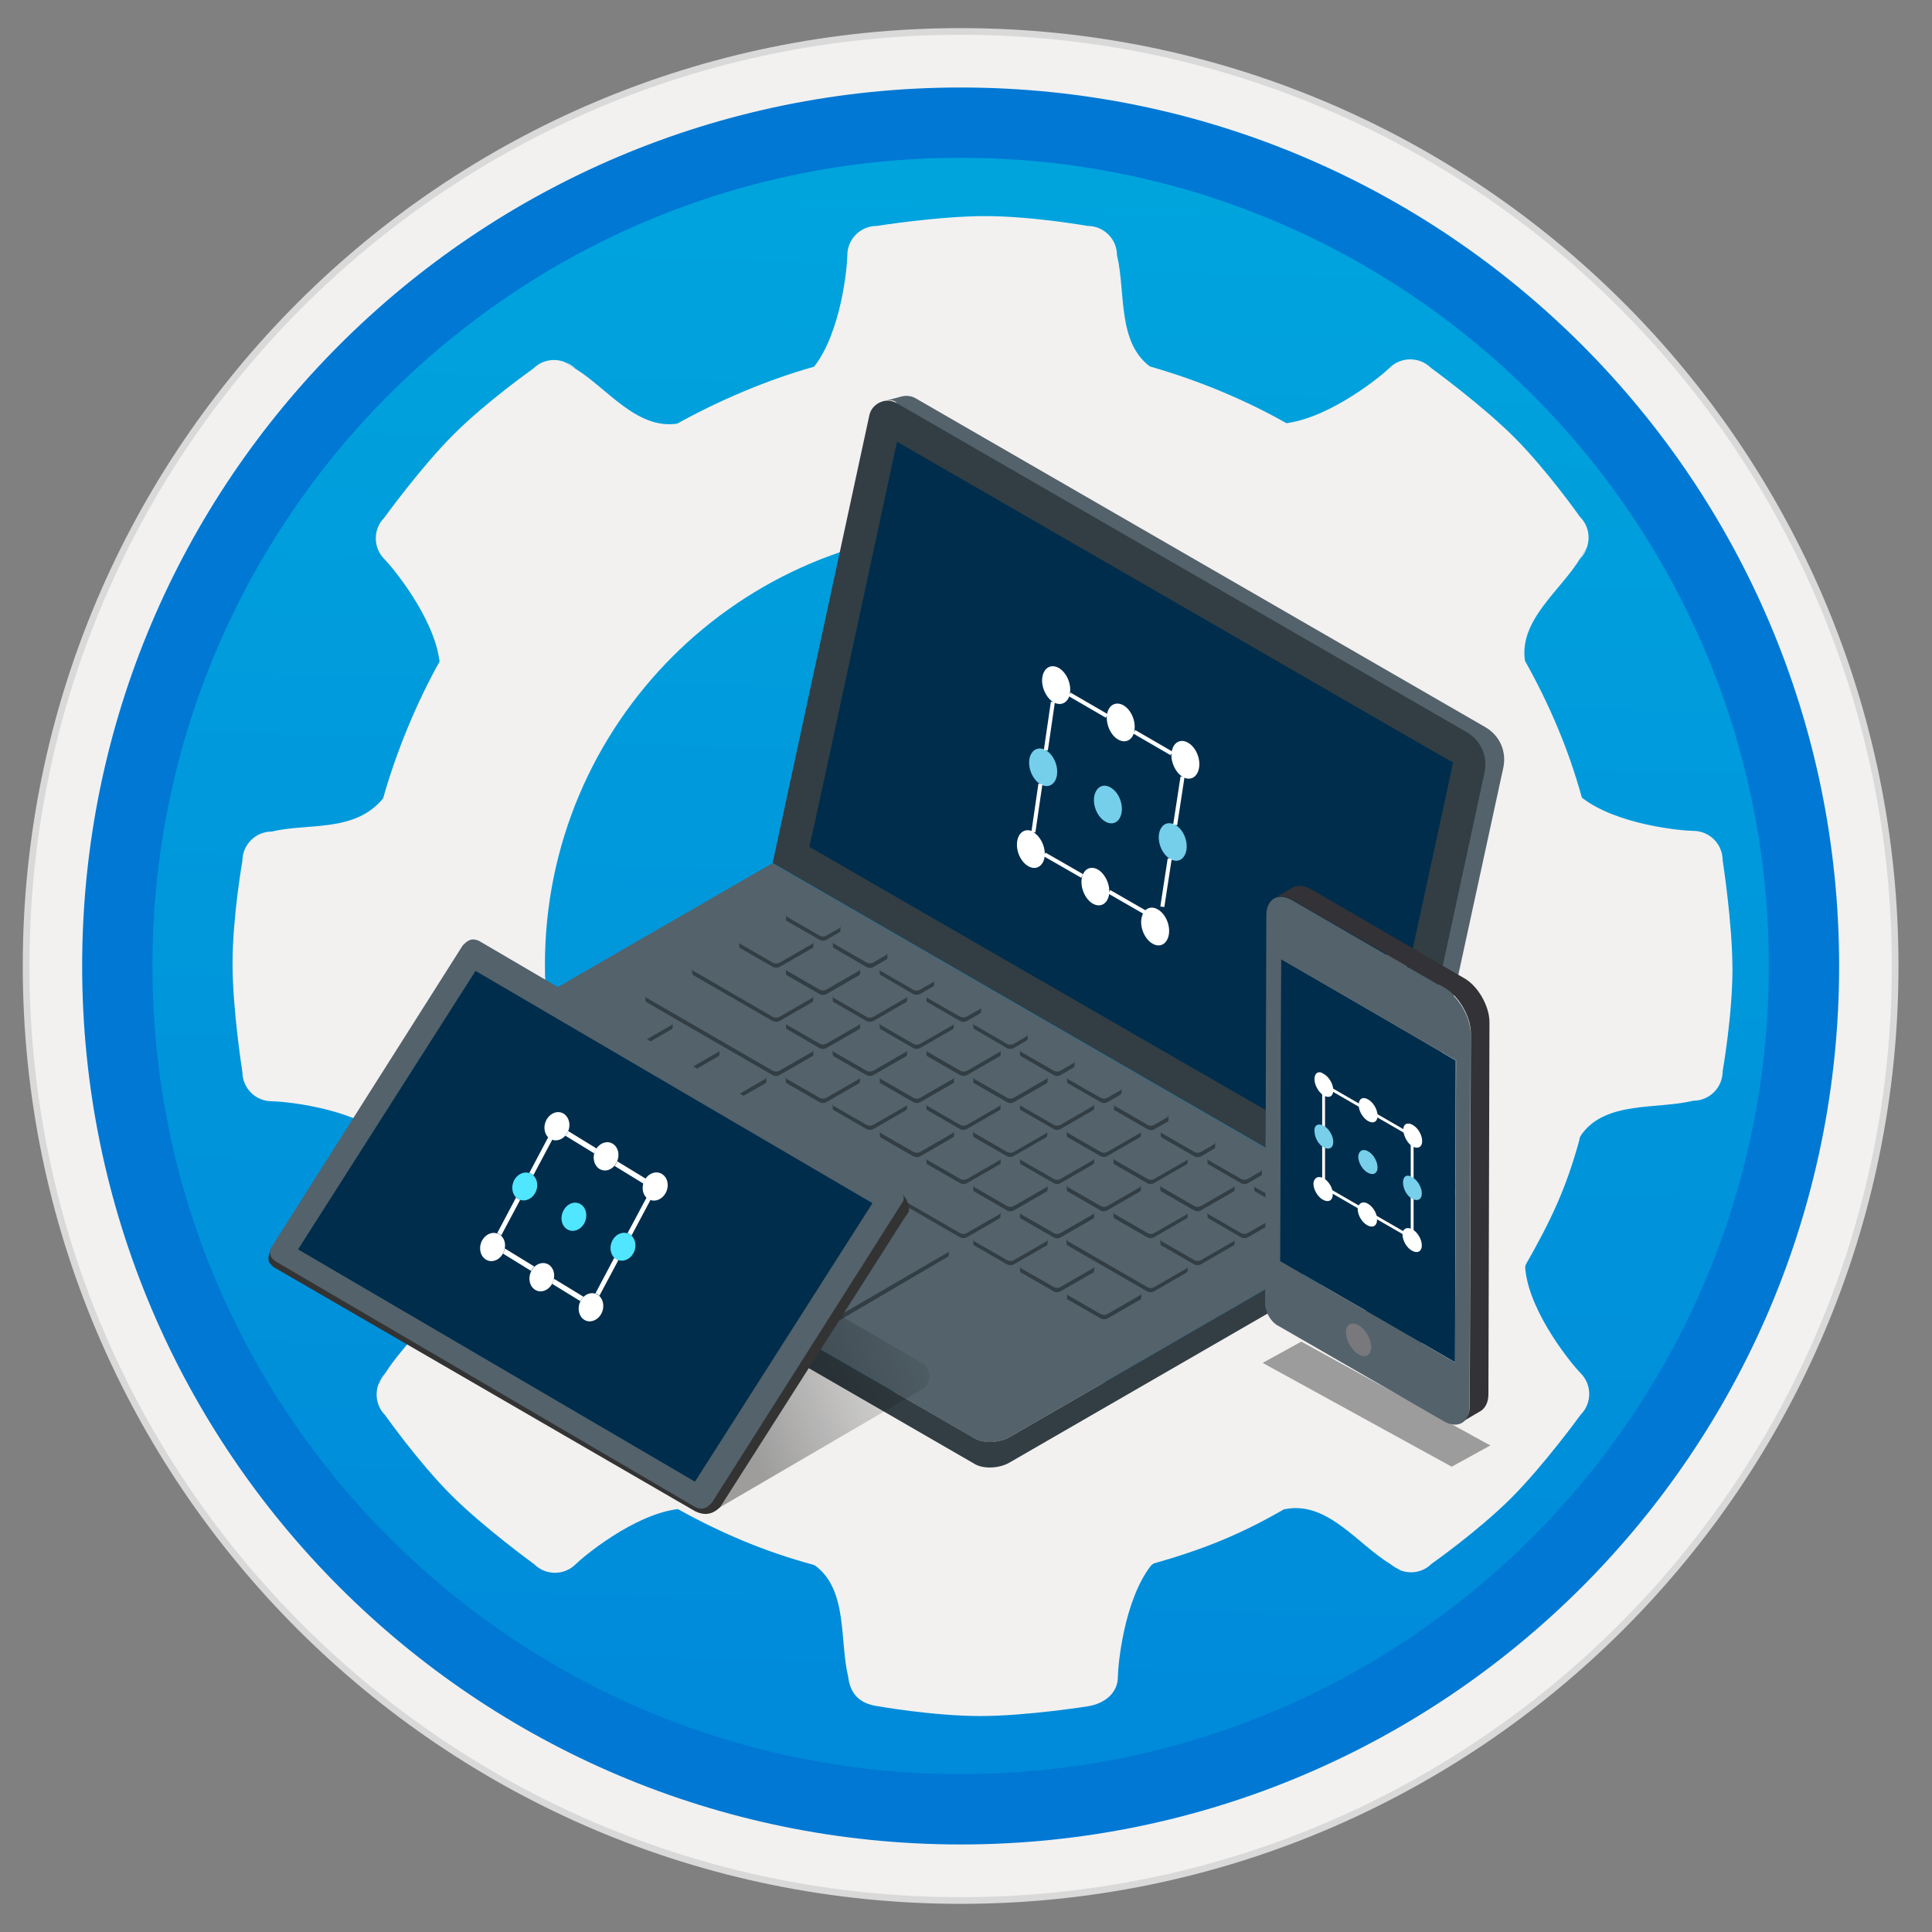 <svg width="103" height="103" viewBox="0 0 103 103" fill="none" xmlns="http://www.w3.org/2000/svg">
<rect x="0" y="0" width="103" height="103" fill="#808080" stroke="none"/>
<path d="M51.214 98.305C77.067 98.305 98.02 77.351 98.02 51.499C98.02 25.647 77.067 4.693 51.214 4.693C25.362 4.693 4.408 25.647 4.408 51.499C4.408 77.351 25.362 98.305 51.214 98.305Z" fill="url(#paint0_linear)"/>
<path fill-rule="evenodd" clip-rule="evenodd" d="M51.214 1.499C23.601 1.499 1.214 23.886 1.214 51.499C1.214 79.112 23.601 101.499 51.214 101.499C78.827 101.499 101.214 79.112 101.214 51.499C101.214 23.886 78.827 1.499 51.214 1.499ZM51.214 97.256C25.942 97.256 5.457 76.771 5.457 51.499C5.457 26.227 25.942 5.742 51.214 5.742C76.486 5.742 96.971 26.227 96.971 51.499C96.971 76.771 76.486 97.256 51.214 97.256Z" fill="#D9D9D9"/>
<path fill-rule="evenodd" clip-rule="evenodd" d="M5.317 51.499C5.317 76.846 25.867 97.396 51.214 97.396C76.561 97.396 97.111 76.846 97.111 51.499C97.111 26.152 76.561 5.602 51.214 5.602C25.867 5.602 5.317 26.152 5.317 51.499ZM51.214 1.855C23.797 1.855 1.57 24.082 1.57 51.499C1.57 78.916 23.797 101.143 51.214 101.143C78.63 101.143 100.858 78.916 100.858 51.499C100.858 24.082 78.63 1.855 51.214 1.855Z" fill="#F2F1F0"/>
<path fill-rule="evenodd" clip-rule="evenodd" d="M8.127 51.499C8.127 75.3 27.413 94.586 51.214 94.586C75.015 94.586 94.301 75.3 94.301 51.499C94.301 27.698 75.015 8.412 51.214 8.412C27.413 8.412 8.127 27.698 8.127 51.499ZM51.214 4.665C25.352 4.665 4.38 25.637 4.38 51.499C4.38 77.361 25.352 98.333 51.214 98.333C77.076 98.333 98.048 77.361 98.048 51.499C98.048 25.637 77.085 4.665 51.214 4.665Z" fill="#0078D4"/>
<path d="M91.838 45.86C91.838 44.998 91.135 44.296 90.274 44.296C89.712 44.296 86.208 43.987 84.335 42.526C84.335 42.526 84.344 42.507 84.335 42.526C83.623 39.94 82.583 37.514 81.3 35.229C80.972 33.056 83.211 31.473 84.241 29.777C84.429 29.478 84.522 29.309 84.597 29.197C84.794 28.644 84.682 28.007 84.241 27.567C84.241 27.567 82.508 25.103 80.748 23.333C78.977 21.563 76.289 19.614 76.289 19.614C75.68 19.006 74.687 19.006 74.078 19.614C73.685 20.008 71.015 22.209 68.627 22.556C68.589 22.565 68.589 22.565 68.589 22.565C66.36 21.3 63.859 20.27 61.349 19.549H61.321C59.55 18.247 60.019 15.54 59.55 13.61C59.55 12.748 58.848 12.046 57.986 12.046C57.986 12.046 55.017 11.521 52.516 11.521C50.015 11.521 46.737 12.046 46.737 12.046C45.875 12.046 45.172 12.748 45.172 13.61C45.172 14.172 44.863 17.675 43.402 19.549C40.92 20.242 38.316 21.357 36.105 22.584C33.932 22.912 32.349 20.673 30.654 19.642C30.354 19.455 30.186 19.361 30.073 19.287C29.52 19.09 28.884 19.202 28.443 19.642C28.443 19.642 25.98 21.375 24.209 23.136C22.439 24.897 20.491 27.595 20.491 27.595C19.882 28.204 19.882 29.197 20.491 29.805C20.884 30.199 23.142 32.897 23.432 35.257V35.276C22.196 37.486 21.128 40.072 20.425 42.563C20.425 42.563 20.463 42.526 20.425 42.563C18.908 44.408 16.416 43.865 14.487 44.333C13.625 44.333 12.922 45.036 12.922 45.898C12.922 45.898 12.398 48.867 12.398 51.368C12.398 53.869 12.922 57.147 12.922 57.147C12.922 58.009 13.625 58.711 14.487 58.711C15.049 58.711 18.552 59.02 20.425 60.482C20.472 60.463 20.453 60.51 20.453 60.51C21.175 63.001 22.205 65.493 23.46 67.704C23.441 67.741 23.46 67.704 23.47 67.778C23.685 70.045 21.559 71.535 20.528 73.23C20.341 73.53 20.247 73.698 20.172 73.811C19.976 74.363 20.088 75 20.528 75.441C20.528 75.441 22.261 77.904 24.022 79.674C25.793 81.445 28.481 83.393 28.481 83.393C29.09 84.002 30.082 84.002 30.691 83.393C31.085 83 33.782 80.742 36.143 80.452C36.143 80.452 36.133 80.471 36.171 80.471C38.447 81.735 40.789 82.728 43.355 83.421C43.383 83.44 43.449 83.459 43.449 83.459C45.219 84.76 44.751 87.468 45.219 89.397C45.322 90.268 45.791 90.821 46.783 90.961C46.783 90.961 49.753 91.486 52.254 91.486C54.755 91.486 58.033 90.961 58.033 90.961C58.895 90.811 59.597 90.259 59.597 89.397C59.597 88.835 59.906 85.332 61.368 83.459C61.368 83.459 61.433 83.412 61.499 83.356C64.112 82.615 66.098 81.819 68.393 80.499C68.505 80.452 68.383 80.471 68.655 80.433C70.828 80.105 72.411 82.344 74.106 83.374C74.406 83.562 74.575 83.655 74.687 83.73C75.24 83.927 75.877 83.814 76.317 83.374C76.317 83.374 78.781 81.641 80.551 79.88C82.321 78.11 84.269 75.422 84.269 75.422C84.878 74.813 84.878 73.82 84.269 73.211C83.876 72.818 81.619 70.12 81.328 67.76C81.3 67.516 81.319 67.488 81.347 67.413C82.668 65.09 83.483 63.395 84.204 60.763C84.204 60.763 84.176 60.678 84.335 60.454C85.637 58.683 88.344 59.152 90.274 58.683C91.135 58.683 91.838 57.981 91.838 57.119C91.838 57.119 92.362 54.15 92.362 51.649C92.353 49.139 91.838 45.86 91.838 45.86ZM75.493 51.424C75.493 64.247 65.096 74.644 52.272 74.644C39.449 74.644 29.052 64.247 29.052 51.424C29.052 38.601 39.449 28.204 52.272 28.204C65.096 28.204 75.493 38.592 75.493 51.424Z" fill="#F2F1F0"/>
<path d="M74.715 83.721C74.706 83.721 74.706 83.711 74.696 83.711C74.696 83.711 74.706 83.711 74.715 83.721Z" fill="#F2F1F0"/>
<path d="M74.687 83.702C74.462 83.571 74.106 83.346 74.106 83.346C74.275 83.524 74.481 83.627 74.687 83.702Z" fill="#F2F1F0"/>
<path d="M74.715 83.721C74.912 83.843 74.865 83.814 74.715 83.721V83.721Z" fill="#F2F1F0"/>
<path d="M30.101 19.296C30.326 19.427 30.682 19.652 30.682 19.652C30.513 19.474 30.307 19.371 30.101 19.296Z" fill="#F2F1F0"/>
<path d="M30.073 19.277C30.083 19.277 30.083 19.287 30.092 19.287C30.092 19.287 30.083 19.287 30.073 19.277Z" fill="#F2F1F0"/>
<path d="M30.073 19.277C29.876 19.155 29.923 19.183 30.073 19.277V19.277Z" fill="#F2F1F0"/>
<path d="M20.172 73.82C20.051 74.017 20.079 73.97 20.172 73.82V73.82Z" fill="#F2F1F0"/>
<path d="M20.172 73.82C20.172 73.811 20.181 73.811 20.181 73.801C20.181 73.801 20.181 73.811 20.172 73.82Z" fill="#F2F1F0"/>
<path d="M20.191 73.792C20.322 73.567 20.547 73.211 20.547 73.211C20.369 73.38 20.266 73.586 20.191 73.792Z" fill="#F2F1F0"/>
<path d="M84.597 29.206C84.466 29.431 84.241 29.787 84.241 29.787C84.419 29.618 84.522 29.412 84.597 29.206Z" fill="#F2F1F0"/>
<path d="M84.616 29.178C84.616 29.187 84.606 29.187 84.606 29.197C84.606 29.197 84.606 29.187 84.616 29.178Z" fill="#F2F1F0"/>
<path d="M84.616 29.178C84.737 28.981 84.709 29.028 84.616 29.178V29.178Z" fill="#F2F1F0"/>
<path d="M35.178 52.998C35.178 52.586 35.74 52.258 36.433 52.258C37.127 52.258 37.688 52.586 37.688 52.988C37.688 53.4 37.127 53.728 36.433 53.728C35.74 53.738 35.188 53.41 35.178 52.998Z" fill="#75CFEB"/>
<path d="M35.769 52.998C35.769 52.773 36.068 52.585 36.434 52.585C36.799 52.585 37.099 52.763 37.099 52.988C37.099 53.213 36.799 53.4 36.434 53.4C36.068 53.4 35.778 53.222 35.769 52.998Z" fill="white"/>
<path d="M31.797 55.012C31.797 54.599 32.359 54.272 33.052 54.272C33.745 54.272 34.307 54.599 34.307 55.002C34.307 55.414 33.745 55.742 33.052 55.742C32.368 55.752 31.797 55.424 31.797 55.012Z" fill="#60CBEB"/>
<path d="M32.397 55.011C32.397 54.787 32.696 54.599 33.062 54.599C33.427 54.599 33.727 54.777 33.727 55.002C33.727 55.227 33.427 55.414 33.062 55.414C32.696 55.414 32.397 55.236 32.397 55.011Z" fill="white"/>
<path d="M28.284 57.1C28.284 56.688 28.846 56.36 29.539 56.36C30.233 56.36 30.794 56.688 30.794 57.091C30.794 57.503 30.233 57.831 29.539 57.831C28.856 57.84 28.284 57.513 28.284 57.1Z" fill="#49C7F0"/>
<path d="M28.884 57.1C28.884 56.875 29.183 56.688 29.549 56.688C29.914 56.688 30.214 56.866 30.214 57.091C30.214 57.316 29.914 57.503 29.549 57.503C29.174 57.503 28.884 57.325 28.884 57.1Z" fill="white"/>
<path d="M24.603 59.227C24.603 58.814 25.165 58.487 25.858 58.487C26.551 58.487 27.113 58.814 27.113 59.217C27.113 59.629 26.551 59.957 25.858 59.957C25.165 59.967 24.603 59.639 24.603 59.227Z" fill="#3EB8EA"/>
<path d="M25.193 59.227C25.193 59.002 25.493 58.815 25.858 58.815C26.224 58.815 26.523 58.992 26.523 59.217C26.523 59.442 26.224 59.629 25.858 59.629C25.493 59.629 25.193 59.451 25.193 59.227Z" fill="white"/>
<path d="M53.809 76.621C53.266 76.939 52.441 76.967 51.973 76.696L20.866 58.73C20.66 58.608 20.547 58.44 20.547 58.271C20.547 58.065 20.697 57.84 20.997 57.672L41.182 46.019L73.994 64.969L53.809 76.621Z" fill="#53626B"/>
<path d="M53.809 76.621L73.985 64.969L73.919 65.193C73.638 66.139 73.076 66.851 72.224 67.348L53.809 77.979C53.275 78.288 52.441 78.326 51.973 78.054L20.866 60.088C20.632 59.957 20.529 59.77 20.557 59.583L20.547 58.271C20.547 58.449 20.65 58.608 20.866 58.73L51.982 76.696C52.441 76.958 53.275 76.93 53.809 76.621Z" fill="#323E44"/>
<path d="M47.814 21.506C47.674 21.272 47.318 21.328 47.065 21.404L48.086 21.132C48.339 21.076 48.592 21.104 48.816 21.235L79.193 38.77C79.952 39.21 80.326 40.053 80.148 40.914L75.418 62.702C75.184 63.77 74.594 64.481 74.004 64.969L47.814 21.506Z" fill="#53626B"/>
<path d="M46.344 22.153C46.409 21.834 46.615 21.591 46.915 21.45C46.971 21.431 47.018 21.413 47.065 21.394C47.318 21.328 47.571 21.357 47.814 21.497L78.191 39.032C78.95 39.472 79.324 40.315 79.146 41.177L74.004 64.959L41.192 46.01L46.344 22.153Z" fill="#323E44"/>
<path d="M39.459 50.544L41.182 51.536C41.313 51.611 41.454 51.611 41.585 51.536L43.309 50.544C43.346 50.525 43.365 50.487 43.365 50.441V50.216H39.412V50.441C39.393 50.487 39.421 50.525 39.459 50.544ZM51.158 65.952C51.289 66.027 51.43 66.027 51.561 65.952L53.284 64.959C53.322 64.94 53.34 64.903 53.34 64.856V64.631L39.403 58.861V59.086C39.403 59.133 39.421 59.17 39.459 59.189L51.158 65.952ZM34.466 53.429L41.173 57.306C41.304 57.381 41.445 57.381 41.576 57.306L43.299 56.314C43.337 56.295 43.355 56.257 43.355 56.211V55.986L34.41 53.101V53.326C34.41 53.372 34.429 53.41 34.466 53.429ZM36.958 57.756L38.681 58.749C38.812 58.824 38.953 58.824 39.075 58.749L40.798 57.756C40.836 57.737 40.855 57.7 40.855 57.653V57.428H36.902V57.653C36.902 57.691 36.92 57.737 36.958 57.756ZM36.18 57.306C36.312 57.381 36.452 57.381 36.574 57.306L38.297 56.314C38.335 56.295 38.353 56.257 38.353 56.211V55.986H34.401V56.211C34.401 56.248 34.419 56.295 34.457 56.314L36.18 57.306ZM31.965 54.871L33.689 55.864C33.82 55.939 33.961 55.939 34.082 55.864L35.806 54.871C35.843 54.852 35.862 54.815 35.862 54.768V54.543H31.909V54.768C31.909 54.815 31.928 54.852 31.965 54.871ZM49.444 62.074L51.167 63.067C51.298 63.142 51.439 63.142 51.57 63.067L53.294 62.074C53.331 62.055 53.35 62.018 53.35 61.971V61.746H49.397V61.971C49.378 62.018 49.406 62.055 49.444 62.074ZM61.143 68.837C61.274 68.912 61.415 68.912 61.536 68.837L63.26 67.844C63.297 67.825 63.316 67.788 63.316 67.741V67.516L56.862 66.074V66.299C56.862 66.345 56.881 66.383 56.919 66.402L61.143 68.837ZM54.436 67.844L56.16 68.837C56.291 68.912 56.431 68.912 56.553 68.837L58.277 67.844C58.314 67.825 58.333 67.788 58.333 67.741V67.516H54.38V67.741C54.38 67.788 54.399 67.816 54.436 67.844ZM51.945 66.402L53.668 67.394C53.799 67.469 53.94 67.469 54.071 67.394L55.794 66.402C55.832 66.383 55.851 66.345 55.851 66.299V66.074H51.889V66.299C51.879 66.345 51.907 66.383 51.945 66.402ZM51.945 63.526L53.668 64.519C53.799 64.594 53.94 64.594 54.071 64.519L55.794 63.526C55.832 63.507 55.851 63.47 55.851 63.423V63.198H51.889V63.423C51.879 63.46 51.907 63.498 51.945 63.526ZM54.436 64.969L56.16 65.961C56.291 66.036 56.431 66.036 56.553 65.961L58.277 64.969C58.314 64.95 58.333 64.912 58.333 64.865V64.641H54.38V64.865C54.38 64.903 54.399 64.94 54.436 64.969ZM43.674 58.749C43.805 58.824 43.946 58.824 44.067 58.749L45.791 57.756C45.828 57.737 45.847 57.7 45.847 57.653V57.428H41.894V57.653C41.894 57.691 41.913 57.737 41.95 57.756L43.674 58.749ZM46.175 60.182C46.306 60.257 46.447 60.257 46.578 60.182L48.301 59.189C48.339 59.17 48.357 59.133 48.357 59.086V58.861H44.395V59.086C44.395 59.133 44.414 59.17 44.451 59.189L46.175 60.182ZM46.952 60.641L48.676 61.634C48.807 61.709 48.947 61.709 49.078 61.634L50.802 60.641C50.84 60.622 50.858 60.585 50.858 60.538V60.313H46.905V60.538C46.887 60.575 46.915 60.613 46.952 60.641ZM56.937 69.287L58.661 70.279C58.792 70.354 58.932 70.354 59.063 70.279L60.787 69.287C60.825 69.268 60.843 69.23 60.843 69.184V68.959H56.89V69.184C56.872 69.23 56.9 69.268 56.937 69.287ZM61.143 65.952C61.274 66.027 61.415 66.027 61.536 65.952L63.26 64.959C63.297 64.94 63.316 64.903 63.316 64.856V64.631H59.363V64.856C59.363 64.903 59.382 64.94 59.419 64.959L61.143 65.952ZM63.644 67.394C63.775 67.469 63.916 67.469 64.037 67.394L65.761 66.402C65.798 66.383 65.817 66.345 65.817 66.299V66.074H61.864V66.299C61.864 66.345 61.883 66.383 61.92 66.402L63.644 67.394ZM41.173 54.422C41.304 54.496 41.445 54.496 41.576 54.422L43.299 53.429C43.337 53.41 43.355 53.372 43.355 53.326V53.101L36.902 51.658V51.883C36.902 51.92 36.92 51.967 36.958 51.986L41.173 54.422ZM43.674 55.864C43.805 55.939 43.946 55.939 44.077 55.864L45.8 54.871C45.838 54.852 45.856 54.815 45.856 54.768V54.543H41.904V54.768C41.904 54.806 41.922 54.852 41.96 54.871L43.674 55.864ZM53.659 61.624C53.79 61.7 53.931 61.7 54.052 61.624L55.776 60.632C55.813 60.613 55.832 60.575 55.832 60.529V60.304H51.879V60.529C51.879 60.575 51.898 60.613 51.935 60.632L53.659 61.624ZM56.16 63.067C56.291 63.142 56.431 63.142 56.553 63.067L58.277 62.074C58.314 62.055 58.333 62.018 58.333 61.971V61.746H54.38V61.971C54.38 62.018 54.399 62.055 54.436 62.074L56.16 63.067ZM58.651 64.519C58.782 64.594 58.923 64.594 59.045 64.519L60.768 63.526C60.806 63.507 60.825 63.47 60.825 63.423V63.198H56.872V63.423C56.872 63.46 56.89 63.507 56.928 63.526L58.651 64.519ZM46.175 57.306C46.306 57.381 46.447 57.381 46.578 57.306L48.301 56.314C48.339 56.295 48.357 56.257 48.357 56.211V55.986H44.395V56.211C44.395 56.248 44.414 56.295 44.451 56.314L46.175 57.306ZM46.952 57.756L48.676 58.749C48.807 58.824 48.947 58.824 49.078 58.749L50.802 57.756C50.84 57.737 50.858 57.7 50.858 57.653V57.428H46.905V57.653C46.887 57.691 46.915 57.737 46.952 57.756ZM51.158 60.182C51.289 60.257 51.43 60.257 51.561 60.182L53.284 59.189C53.322 59.17 53.34 59.133 53.34 59.086V58.861H49.388V59.086C49.388 59.124 49.406 59.17 49.444 59.189L51.158 60.182ZM56.16 60.182C56.291 60.257 56.431 60.257 56.553 60.182L58.277 59.189C58.314 59.17 58.333 59.133 58.333 59.086V58.861H54.38V59.086C54.38 59.133 54.399 59.17 54.436 59.189L56.16 60.182ZM66.922 63.526L68.646 64.519C68.777 64.594 68.917 64.594 69.039 64.519L69.714 64.126C69.751 64.107 69.77 64.069 69.77 64.022V63.798L66.866 63.189V63.414C66.866 63.46 66.885 63.498 66.922 63.526ZM41.95 49.101L43.674 50.094C43.805 50.169 43.946 50.169 44.077 50.094L44.751 49.701C44.788 49.682 44.807 49.644 44.807 49.598V49.373L41.904 48.764V48.989C41.894 49.045 41.913 49.082 41.95 49.101ZM46.175 51.546C46.306 51.621 46.447 51.621 46.578 51.546L47.252 51.153C47.289 51.134 47.308 51.096 47.308 51.049V50.825L44.404 50.216V50.441C44.404 50.478 44.423 50.525 44.461 50.544L46.175 51.546ZM48.666 52.979C48.797 53.054 48.938 53.054 49.069 52.979L49.744 52.595C49.781 52.576 49.8 52.539 49.8 52.492V52.267L46.896 51.658V51.883C46.896 51.93 46.915 51.967 46.952 51.986L48.666 52.979ZM49.444 53.429L51.167 54.422C51.298 54.496 51.439 54.496 51.57 54.422L52.245 54.028C52.282 54.009 52.301 53.972 52.301 53.925V53.7L49.397 53.091V53.316C49.378 53.372 49.406 53.41 49.444 53.429ZM53.659 55.864C53.79 55.939 53.931 55.939 54.062 55.864L54.736 55.471C54.773 55.452 54.792 55.414 54.792 55.367V55.143L51.889 54.534V54.759C51.889 54.796 51.907 54.843 51.945 54.862L53.659 55.864ZM54.436 56.314L56.16 57.306C56.291 57.381 56.431 57.381 56.553 57.306L57.228 56.913C57.265 56.894 57.284 56.857 57.284 56.81V56.585L54.38 55.976V56.201C54.38 56.257 54.399 56.285 54.436 56.314ZM56.937 57.756L58.661 58.749C58.792 58.824 58.932 58.824 59.063 58.749L59.738 58.355C59.775 58.337 59.794 58.299 59.794 58.252V58.028L56.89 57.419V57.644C56.872 57.691 56.9 57.737 56.937 57.756ZM59.438 59.199L61.162 60.191C61.293 60.266 61.433 60.266 61.565 60.191L62.239 59.807C62.276 59.789 62.295 59.751 62.295 59.704V59.48L59.391 58.871V59.096C59.373 59.133 59.391 59.17 59.438 59.199ZM61.93 60.641L63.653 61.634C63.784 61.709 63.925 61.709 64.056 61.634L64.731 61.24C64.768 61.222 64.787 61.184 64.787 61.138V60.913L61.883 60.304V60.529C61.864 60.575 61.892 60.613 61.93 60.641ZM64.421 62.074L66.145 63.067C66.276 63.142 66.416 63.142 66.548 63.067L67.222 62.674C67.26 62.655 67.278 62.617 67.278 62.571V62.346L64.374 61.737V61.962C64.365 62.018 64.384 62.055 64.421 62.074ZM66.145 65.952C66.276 66.027 66.416 66.027 66.548 65.952L68.271 64.959C68.309 64.94 68.327 64.903 68.327 64.856V64.631H64.374V64.856C64.374 64.903 64.393 64.94 64.431 64.959L66.145 65.952ZM58.651 61.624C58.782 61.7 58.923 61.7 59.045 61.624L60.768 60.632C60.806 60.613 60.825 60.575 60.825 60.529V60.304H56.872V60.529C56.872 60.575 56.89 60.613 56.928 60.632L58.651 61.624ZM61.143 63.067C61.274 63.142 61.415 63.142 61.536 63.067L63.26 62.074C63.297 62.055 63.316 62.018 63.316 61.971V61.746H59.363V61.971C59.363 62.018 59.382 62.055 59.419 62.074L61.143 63.067ZM48.666 55.864C48.797 55.939 48.938 55.939 49.069 55.864L50.793 54.871C50.83 54.852 50.849 54.815 50.849 54.768V54.543H46.896V54.768C46.896 54.806 46.915 54.852 46.952 54.871L48.666 55.864ZM49.444 56.314L51.167 57.306C51.298 57.381 51.439 57.381 51.57 57.306L53.294 56.314C53.331 56.295 53.35 56.257 53.35 56.211V55.986H49.397V56.211C49.378 56.257 49.406 56.285 49.444 56.314ZM51.945 57.756L53.668 58.749C53.799 58.824 53.94 58.824 54.071 58.749L55.794 57.756C55.832 57.737 55.851 57.7 55.851 57.653V57.428H51.889V57.653C51.879 57.691 51.907 57.737 51.945 57.756ZM63.644 64.519C63.775 64.594 63.916 64.594 64.037 64.519L65.761 63.526C65.798 63.507 65.817 63.47 65.817 63.423V63.198H61.864V63.423C61.864 63.46 61.883 63.507 61.92 63.526L63.644 64.519ZM46.175 54.422C46.306 54.496 46.447 54.496 46.578 54.422L48.301 53.429C48.339 53.41 48.357 53.372 48.357 53.326V53.101H44.395V53.326C44.395 53.372 44.414 53.41 44.451 53.429L46.175 54.422ZM41.95 51.995L43.674 52.988C43.805 53.063 43.946 53.063 44.077 52.988L45.8 51.995C45.838 51.977 45.856 51.939 45.856 51.892V51.668H41.904V51.892C41.894 51.93 41.913 51.967 41.95 51.995Z" fill="#323E44"/>
<path d="M66.145 62.842C66.276 62.917 66.416 62.917 66.538 62.842L67.213 62.449C67.25 62.43 67.269 62.393 67.269 62.346C67.269 62.299 67.25 62.261 67.213 62.243L65.489 61.25C65.358 61.175 65.218 61.175 65.096 61.25L64.421 61.643C64.384 61.662 64.365 61.699 64.365 61.746C64.365 61.793 64.384 61.831 64.421 61.849L66.145 62.842ZM58.651 58.515C58.782 58.59 58.923 58.59 59.054 58.515L59.729 58.131C59.766 58.112 59.785 58.075 59.785 58.028C59.785 57.981 59.766 57.943 59.729 57.925L58.005 56.932C57.874 56.857 57.733 56.857 57.612 56.932L56.937 57.325C56.9 57.344 56.881 57.381 56.881 57.428C56.881 57.466 56.9 57.513 56.937 57.531L58.651 58.515ZM68.646 64.285C68.777 64.36 68.917 64.36 69.039 64.285L69.714 63.901C69.751 63.882 69.77 63.844 69.77 63.798C69.77 63.751 69.751 63.713 69.714 63.695L67.99 62.702C67.859 62.627 67.719 62.627 67.587 62.702L66.913 63.095C66.876 63.114 66.857 63.151 66.857 63.198C66.857 63.236 66.876 63.282 66.913 63.301L68.646 64.285ZM56.937 69.052L58.661 70.045C58.792 70.12 58.932 70.12 59.054 70.045L60.778 69.052C60.815 69.034 60.834 68.996 60.834 68.949C60.834 68.903 60.815 68.865 60.778 68.846L59.054 67.853C58.923 67.778 58.782 67.778 58.661 67.853L56.937 68.846C56.9 68.865 56.881 68.903 56.881 68.949C56.872 68.996 56.9 69.034 56.937 69.052ZM64.421 64.734L66.145 65.727C66.276 65.802 66.416 65.802 66.538 65.727L68.262 64.734C68.299 64.716 68.318 64.678 68.318 64.631C68.318 64.584 68.299 64.547 68.262 64.528L66.538 63.535C66.407 63.46 66.267 63.46 66.145 63.535L64.421 64.528C64.384 64.547 64.365 64.584 64.365 64.631C64.365 64.669 64.393 64.706 64.421 64.734ZM39.459 50.319L41.182 51.312C41.313 51.387 41.454 51.387 41.585 51.312L43.309 50.319C43.346 50.3 43.365 50.263 43.365 50.216C43.365 50.169 43.346 50.131 43.309 50.113L41.585 49.12C41.454 49.045 41.313 49.045 41.182 49.12L39.459 50.113C39.421 50.131 39.403 50.169 39.403 50.216C39.403 50.263 39.421 50.291 39.459 50.319ZM41.95 51.752L43.674 52.745C43.805 52.82 43.946 52.82 44.077 52.745L45.8 51.752C45.838 51.733 45.856 51.696 45.856 51.649C45.856 51.602 45.838 51.565 45.8 51.546L44.077 50.553C43.946 50.478 43.805 50.478 43.674 50.553L41.95 51.546C41.913 51.565 41.894 51.602 41.894 51.649C41.894 51.696 41.913 51.733 41.95 51.752ZM46.175 54.197C46.306 54.272 46.447 54.272 46.578 54.197L48.301 53.204C48.339 53.185 48.357 53.148 48.357 53.101C48.357 53.054 48.339 53.016 48.301 52.998L46.578 52.005C46.447 51.93 46.306 51.93 46.175 52.005L44.451 52.998C44.414 53.016 44.395 53.054 44.395 53.101C44.395 53.138 44.414 53.185 44.451 53.204L46.175 54.197ZM46.952 54.646L48.676 55.639C48.807 55.714 48.947 55.714 49.078 55.639L50.802 54.646C50.84 54.627 50.858 54.59 50.858 54.543C50.858 54.506 50.84 54.459 50.802 54.44L49.078 53.447C48.947 53.372 48.807 53.372 48.676 53.447L46.952 54.44C46.915 54.459 46.896 54.496 46.896 54.543C46.887 54.581 46.915 54.618 46.952 54.646ZM49.453 56.079L51.177 57.072C51.308 57.147 51.448 57.147 51.58 57.072L53.303 56.079C53.34 56.061 53.359 56.023 53.359 55.976C53.359 55.929 53.34 55.892 53.303 55.873L51.57 54.89C51.439 54.815 51.298 54.815 51.167 54.89L49.444 55.883C49.406 55.901 49.388 55.939 49.388 55.986C49.378 56.023 49.406 56.061 49.453 56.079ZM51.945 57.522L53.668 58.515C53.799 58.59 53.94 58.59 54.062 58.515L55.785 57.522C55.823 57.503 55.841 57.466 55.841 57.419C55.841 57.372 55.823 57.334 55.785 57.316L54.062 56.323C53.931 56.248 53.79 56.248 53.668 56.323L51.945 57.316C51.907 57.334 51.889 57.372 51.889 57.419C51.889 57.466 51.907 57.503 51.945 57.522ZM54.436 58.964L56.16 59.957C56.291 60.032 56.431 60.032 56.553 59.957L58.277 58.964C58.314 58.946 58.333 58.908 58.333 58.861C58.333 58.815 58.314 58.777 58.277 58.758L56.553 57.765C56.422 57.691 56.282 57.691 56.16 57.765L54.436 58.758C54.399 58.777 54.38 58.815 54.38 58.861C54.38 58.908 54.399 58.946 54.436 58.964ZM56.937 60.407L58.661 61.4C58.792 61.475 58.932 61.475 59.054 61.4L60.778 60.407C60.815 60.388 60.834 60.351 60.834 60.304C60.834 60.257 60.815 60.219 60.778 60.201L59.054 59.208C58.923 59.133 58.782 59.133 58.661 59.208L56.937 60.201C56.9 60.219 56.881 60.257 56.881 60.304C56.872 60.341 56.9 60.388 56.937 60.407ZM59.438 61.849L61.162 62.842C61.293 62.917 61.433 62.917 61.555 62.842L63.279 61.849C63.316 61.831 63.335 61.793 63.335 61.746C63.335 61.709 63.316 61.662 63.279 61.643L61.555 60.65C61.424 60.575 61.283 60.575 61.162 60.65L59.438 61.643C59.401 61.662 59.382 61.699 59.382 61.746C59.373 61.793 59.391 61.831 59.438 61.849ZM61.93 63.292L63.653 64.285C63.784 64.36 63.925 64.36 64.047 64.285L65.77 63.292C65.808 63.273 65.826 63.236 65.826 63.189C65.826 63.142 65.808 63.105 65.77 63.086L64.047 62.093C63.916 62.018 63.775 62.018 63.653 62.093L61.93 63.086C61.892 63.105 61.874 63.142 61.874 63.189C61.864 63.236 61.892 63.264 61.93 63.292ZM61.93 66.177L63.653 67.17C63.784 67.245 63.925 67.245 64.047 67.17L65.77 66.177C65.808 66.158 65.826 66.121 65.826 66.074C65.826 66.027 65.808 65.989 65.77 65.971L64.047 64.978C63.916 64.903 63.775 64.903 63.653 64.978L61.93 65.971C61.892 65.989 61.874 66.027 61.874 66.074C61.864 66.111 61.892 66.158 61.93 66.177ZM41.173 54.197C41.304 54.272 41.445 54.272 41.576 54.197L43.299 53.204C43.337 53.185 43.355 53.148 43.355 53.101C43.355 53.054 43.337 53.016 43.299 52.998L39.084 50.562C38.953 50.487 38.812 50.487 38.691 50.562L36.967 51.555C36.93 51.574 36.911 51.611 36.911 51.658C36.911 51.705 36.93 51.742 36.967 51.761L41.173 54.197ZM43.674 55.63C43.805 55.705 43.946 55.705 44.077 55.63L45.8 54.637C45.838 54.618 45.856 54.581 45.856 54.534C45.856 54.496 45.838 54.45 45.8 54.431L44.077 53.438C43.946 53.363 43.805 53.363 43.674 53.438L41.95 54.431C41.913 54.45 41.894 54.487 41.894 54.534C41.894 54.581 41.913 54.618 41.95 54.637L43.674 55.63ZM44.451 56.079L46.175 57.072C46.306 57.147 46.447 57.147 46.578 57.072L48.301 56.079C48.339 56.061 48.357 56.023 48.357 55.976C48.357 55.929 48.339 55.892 48.301 55.873L46.578 54.89C46.447 54.815 46.306 54.815 46.175 54.89L44.451 55.883C44.414 55.901 44.395 55.939 44.395 55.986C44.395 56.023 44.414 56.061 44.451 56.079ZM46.952 57.522L48.676 58.515C48.807 58.59 48.947 58.59 49.078 58.515L50.802 57.522C50.84 57.503 50.858 57.466 50.858 57.419C50.858 57.372 50.84 57.334 50.802 57.316L49.078 56.323C48.947 56.248 48.807 56.248 48.676 56.323L46.952 57.316C46.915 57.334 46.896 57.372 46.896 57.419C46.896 57.466 46.915 57.503 46.952 57.522ZM49.444 58.964L51.167 59.957C51.298 60.032 51.439 60.032 51.57 59.957L53.294 58.964C53.331 58.946 53.35 58.908 53.35 58.861C53.35 58.815 53.331 58.777 53.294 58.758L51.57 57.765C51.439 57.691 51.298 57.691 51.167 57.765L49.444 58.758C49.406 58.777 49.388 58.815 49.388 58.861C49.378 58.908 49.406 58.946 49.444 58.964ZM51.945 60.407L53.668 61.4C53.799 61.475 53.94 61.475 54.071 61.4L55.794 60.407C55.832 60.388 55.851 60.351 55.851 60.304C55.851 60.257 55.832 60.219 55.794 60.201L54.071 59.208C53.94 59.133 53.799 59.133 53.668 59.208L51.945 60.201C51.907 60.219 51.889 60.257 51.889 60.304C51.879 60.341 51.907 60.388 51.945 60.407ZM54.436 61.849L56.16 62.842C56.291 62.917 56.431 62.917 56.553 62.842L58.277 61.849C58.314 61.831 58.333 61.793 58.333 61.746C58.333 61.709 58.314 61.662 58.277 61.643L56.553 60.65C56.422 60.575 56.282 60.575 56.16 60.65L54.436 61.643C54.399 61.662 54.38 61.699 54.38 61.746C54.38 61.793 54.399 61.831 54.436 61.849ZM56.937 63.292L58.661 64.285C58.792 64.36 58.932 64.36 59.054 64.285L60.778 63.292C60.815 63.273 60.834 63.236 60.834 63.189C60.834 63.142 60.815 63.105 60.778 63.086L59.054 62.093C58.923 62.018 58.782 62.018 58.661 62.093L56.937 63.086C56.9 63.105 56.881 63.142 56.881 63.189C56.872 63.236 56.9 63.264 56.937 63.292ZM59.438 64.734L61.162 65.727C61.293 65.802 61.433 65.802 61.555 65.727L63.279 64.734C63.316 64.716 63.335 64.678 63.335 64.631C63.335 64.584 63.316 64.547 63.279 64.528L61.555 63.535C61.424 63.46 61.283 63.46 61.162 63.535L59.438 64.528C59.401 64.547 59.382 64.584 59.382 64.631C59.373 64.669 59.391 64.706 59.438 64.734ZM56.937 66.177L61.152 68.612C61.283 68.687 61.424 68.687 61.546 68.612L63.269 67.619C63.307 67.6 63.325 67.563 63.325 67.516C63.325 67.479 63.307 67.432 63.269 67.413L59.054 64.978C58.923 64.903 58.782 64.903 58.661 64.978L56.937 65.971C56.9 65.989 56.881 66.027 56.881 66.074C56.872 66.111 56.9 66.158 56.937 66.177ZM41.173 57.072C41.304 57.147 41.445 57.147 41.576 57.072L43.299 56.079C43.337 56.061 43.355 56.023 43.355 55.976C43.355 55.929 43.337 55.892 43.299 55.873L36.593 51.995C36.461 51.92 36.321 51.92 36.19 51.995L34.466 52.988C34.429 53.007 34.41 53.044 34.41 53.091C34.41 53.129 34.429 53.176 34.466 53.194L41.173 57.072ZM41.95 57.522L43.674 58.515C43.805 58.59 43.946 58.59 44.077 58.515L45.8 57.522C45.838 57.503 45.856 57.466 45.856 57.419C45.856 57.372 45.838 57.334 45.8 57.316L44.077 56.323C43.946 56.248 43.805 56.248 43.674 56.323L41.95 57.316C41.913 57.334 41.894 57.372 41.894 57.419C41.894 57.466 41.913 57.503 41.95 57.522ZM46.175 59.957C46.306 60.032 46.447 60.032 46.578 59.957L48.301 58.964C48.339 58.946 48.357 58.908 48.357 58.861C48.357 58.815 48.339 58.777 48.301 58.758L46.578 57.765C46.447 57.691 46.306 57.691 46.175 57.765L44.451 58.758C44.414 58.777 44.395 58.815 44.395 58.861C44.395 58.908 44.414 58.946 44.451 58.964L46.175 59.957ZM46.952 60.407L48.676 61.4C48.807 61.475 48.947 61.475 49.078 61.4L50.802 60.407C50.84 60.388 50.858 60.351 50.858 60.304C50.858 60.257 50.84 60.219 50.802 60.201L49.078 59.208C48.947 59.133 48.807 59.133 48.676 59.208L46.952 60.201C46.915 60.219 46.896 60.257 46.896 60.304C46.887 60.341 46.915 60.388 46.952 60.407ZM49.453 61.849L51.177 62.842C51.308 62.917 51.448 62.917 51.58 62.842L53.303 61.849C53.34 61.831 53.359 61.793 53.359 61.746C53.359 61.709 53.34 61.662 53.303 61.643L51.58 60.65C51.448 60.575 51.308 60.575 51.177 60.65L49.453 61.643C49.416 61.662 49.397 61.699 49.397 61.746C49.378 61.793 49.406 61.831 49.453 61.849ZM51.945 63.292L53.668 64.285C53.799 64.36 53.94 64.36 54.071 64.285L55.794 63.292C55.832 63.273 55.851 63.236 55.851 63.189C55.851 63.142 55.832 63.105 55.794 63.086L54.071 62.093C53.94 62.018 53.799 62.018 53.668 62.093L51.945 63.086C51.907 63.105 51.889 63.142 51.889 63.189C51.879 63.236 51.907 63.264 51.945 63.292ZM54.436 64.734L56.16 65.727C56.291 65.802 56.431 65.802 56.553 65.727L58.277 64.734C58.314 64.716 58.333 64.678 58.333 64.631C58.333 64.584 58.314 64.547 58.277 64.528L56.553 63.535C56.422 63.46 56.282 63.46 56.16 63.535L54.436 64.528C54.399 64.547 54.38 64.584 54.38 64.631C54.38 64.669 54.399 64.706 54.436 64.734ZM31.965 54.646L33.689 55.639C33.82 55.714 33.961 55.714 34.082 55.639L35.806 54.646C35.843 54.627 35.862 54.59 35.862 54.543C35.862 54.506 35.843 54.459 35.806 54.44L34.082 53.447C33.951 53.372 33.811 53.372 33.689 53.447L31.965 54.44C31.928 54.459 31.909 54.496 31.909 54.543C31.909 54.581 31.928 54.618 31.965 54.646ZM34.466 56.079L36.19 57.072C36.321 57.147 36.461 57.147 36.583 57.072L38.307 56.079C38.344 56.061 38.363 56.023 38.363 55.976C38.363 55.929 38.344 55.892 38.307 55.873L36.583 54.89C36.452 54.815 36.312 54.815 36.19 54.89L34.466 55.883C34.429 55.901 34.41 55.939 34.41 55.986C34.41 56.023 34.429 56.061 34.466 56.079ZM36.958 57.522L38.681 58.515C38.812 58.59 38.953 58.59 39.075 58.515L40.798 57.522C40.836 57.503 40.855 57.466 40.855 57.419C40.855 57.372 40.836 57.334 40.798 57.316L39.075 56.323C38.944 56.248 38.803 56.248 38.681 56.323L36.958 57.316C36.92 57.334 36.902 57.372 36.902 57.419C36.902 57.466 36.92 57.503 36.958 57.522ZM51.158 65.727C51.289 65.802 51.43 65.802 51.561 65.727L53.284 64.734C53.322 64.716 53.34 64.678 53.34 64.631C53.34 64.584 53.322 64.547 53.284 64.528C49.378 62.28 45.482 60.023 41.576 57.775C41.445 57.7 41.304 57.7 41.173 57.775L39.45 58.768C39.412 58.786 39.393 58.824 39.393 58.871C39.393 58.917 39.412 58.955 39.45 58.974C43.355 61.222 47.261 63.47 51.158 65.727ZM51.945 66.177L53.668 67.17C53.799 67.245 53.94 67.245 54.071 67.17L55.794 66.177C55.832 66.158 55.851 66.121 55.851 66.074C55.851 66.027 55.832 65.989 55.794 65.971L54.071 64.978C53.94 64.903 53.799 64.903 53.668 64.978L51.945 65.971C51.907 65.989 51.889 66.027 51.889 66.074C51.879 66.111 51.907 66.158 51.945 66.177ZM54.436 67.619L56.16 68.603C56.291 68.678 56.431 68.678 56.553 68.603L58.277 67.61C58.314 67.591 58.333 67.554 58.333 67.507C58.333 67.469 58.314 67.423 58.277 67.404L56.553 66.42C56.422 66.345 56.282 66.345 56.16 66.42L54.436 67.404C54.399 67.423 54.38 67.46 54.38 67.507C54.38 67.554 54.399 67.591 54.436 67.619ZM41.95 48.876L43.674 49.869C43.805 49.944 43.946 49.944 44.077 49.869L44.751 49.485C44.788 49.466 44.807 49.429 44.807 49.382C44.807 49.345 44.788 49.298 44.751 49.279L43.028 48.286C42.896 48.211 42.756 48.211 42.634 48.286L41.96 48.68C41.922 48.698 41.904 48.736 41.904 48.783C41.894 48.811 41.913 48.858 41.95 48.876ZM46.175 51.302C46.306 51.377 46.447 51.377 46.578 51.302L47.252 50.909C47.289 50.89 47.308 50.853 47.308 50.806C47.308 50.759 47.289 50.721 47.252 50.703L45.529 49.71C45.397 49.635 45.257 49.635 45.126 49.71L44.451 50.103C44.414 50.122 44.395 50.16 44.395 50.206C44.395 50.253 44.414 50.291 44.451 50.309L46.175 51.302ZM48.666 52.754C48.797 52.829 48.938 52.829 49.069 52.754L49.744 52.361C49.781 52.342 49.8 52.304 49.8 52.258C49.8 52.211 49.781 52.173 49.744 52.155L48.02 51.162C47.889 51.087 47.748 51.087 47.617 51.162L46.943 51.555C46.905 51.574 46.887 51.611 46.887 51.658C46.887 51.705 46.905 51.742 46.943 51.761L48.666 52.754ZM51.158 54.187C51.289 54.262 51.43 54.262 51.561 54.187L52.235 53.803C52.273 53.785 52.291 53.747 52.291 53.7C52.291 53.653 52.273 53.616 52.235 53.597L50.512 52.604C50.38 52.529 50.24 52.529 50.109 52.604L49.434 52.998C49.397 53.016 49.378 53.054 49.378 53.101C49.378 53.148 49.397 53.185 49.434 53.204L51.158 54.187ZM51.945 54.646L53.668 55.639C53.799 55.714 53.94 55.714 54.062 55.639L54.736 55.246C54.773 55.227 54.792 55.19 54.792 55.143C54.792 55.096 54.773 55.058 54.736 55.04L53.013 54.047C52.882 53.972 52.741 53.972 52.619 54.047L51.945 54.44C51.907 54.459 51.889 54.496 51.889 54.543C51.879 54.581 51.907 54.618 51.945 54.646ZM56.16 57.072C56.291 57.147 56.431 57.147 56.553 57.072L57.228 56.679C57.265 56.66 57.284 56.623 57.284 56.576C57.284 56.529 57.265 56.492 57.228 56.473L55.504 55.48C55.373 55.405 55.233 55.405 55.111 55.48L54.436 55.873C54.399 55.892 54.38 55.929 54.38 55.976C54.38 56.023 54.399 56.061 54.436 56.079L56.16 57.072ZM59.438 58.964L61.162 59.957C61.293 60.032 61.433 60.032 61.555 59.957L62.22 59.573C62.258 59.554 62.276 59.517 62.276 59.47C62.276 59.433 62.258 59.386 62.22 59.367L60.497 58.374C60.365 58.299 60.225 58.299 60.103 58.374L59.429 58.768C59.391 58.786 59.373 58.824 59.373 58.871C59.373 58.908 59.391 58.946 59.438 58.964ZM61.93 60.407L63.653 61.4C63.784 61.475 63.925 61.475 64.047 61.4L64.721 61.006C64.759 60.988 64.777 60.95 64.777 60.903C64.777 60.856 64.759 60.819 64.721 60.8L62.998 59.807C62.867 59.732 62.726 59.732 62.604 59.807L61.93 60.201C61.892 60.219 61.874 60.257 61.874 60.304C61.864 60.341 61.892 60.388 61.93 60.407Z" fill="#53626B"/>
<path d="M77.469 40.643C76.692 44.249 75.915 47.846 75.128 51.452C74.35 55.049 73.573 58.655 72.795 62.252C67.85 59.395 62.913 56.548 57.968 53.7C53.031 50.853 48.086 47.996 43.149 45.148C43.234 44.774 43.309 44.399 43.402 44.024C44.18 40.427 44.723 37.955 45.491 34.358C46.269 30.761 47.046 27.155 47.823 23.549C52.76 26.396 57.696 29.253 62.642 32.1C67.578 34.957 72.327 37.692 77.273 40.549C77.329 40.568 77.394 40.605 77.469 40.643Z" fill="#002D4C"/>
<path d="M43.758 70.738C43.889 70.813 44.03 70.813 44.161 70.738L50.531 67.001C50.568 66.982 50.587 66.945 50.587 66.898V66.673L31.994 63.648V63.873C31.994 63.919 32.012 63.957 32.05 63.975L43.758 70.738Z" fill="#323E44"/>
<path d="M43.758 70.476C43.89 70.551 44.03 70.551 44.152 70.476L50.54 66.767C50.578 66.748 50.596 66.711 50.596 66.664C50.596 66.617 50.578 66.579 50.54 66.561C46.634 64.313 42.737 62.055 38.831 59.807C38.7 59.732 38.56 59.732 38.429 59.807L32.041 63.517C32.003 63.535 31.984 63.573 31.984 63.62C31.984 63.666 32.003 63.704 32.041 63.723C35.956 65.971 39.852 68.219 43.758 70.476Z" fill="#53626B"/>
<path d="M55.092 44.371C55.458 44.577 55.711 45.092 55.701 45.542C55.701 45.598 55.692 45.645 55.692 45.692C55.608 46.188 55.224 46.413 54.821 46.179C54.409 45.944 54.146 45.345 54.231 44.839C54.306 44.352 54.69 44.127 55.092 44.343C55.074 44.361 55.083 44.371 55.092 44.371Z" fill="white"/>
<path d="M55.757 39.996C56.16 40.231 56.431 40.821 56.347 41.336C56.263 41.832 55.879 42.048 55.476 41.814C55.467 41.804 55.467 41.804 55.457 41.804C55.064 41.561 54.802 40.98 54.877 40.483C54.961 39.987 55.336 39.772 55.738 39.987C55.757 39.987 55.757 39.987 55.757 39.996Z" fill="#75CFEB"/>
<path d="M61.724 48.483C62.136 48.717 62.398 49.317 62.314 49.822C62.23 50.319 61.855 50.544 61.443 50.309C61.04 50.075 60.769 49.476 60.853 48.97C60.862 48.914 60.871 48.867 60.89 48.83C61.003 48.436 61.359 48.267 61.724 48.483C61.715 48.474 61.715 48.474 61.724 48.483Z" fill="white"/>
<path d="M59.888 37.599C60.3 37.833 60.562 38.432 60.478 38.938C60.469 38.966 60.469 38.985 60.469 39.013C60.366 39.463 60.001 39.65 59.607 39.425C59.223 39.2 58.97 38.657 59.008 38.17C59.008 38.142 59.017 38.114 59.017 38.095C59.092 37.589 59.485 37.374 59.888 37.599Z" fill="white"/>
<path d="M62.66 43.977C63.072 44.212 63.335 44.802 63.25 45.317C63.166 45.813 62.791 46.029 62.379 45.795C62.37 45.795 62.37 45.785 62.37 45.785C61.977 45.551 61.714 44.961 61.789 44.465C61.873 43.959 62.248 43.753 62.651 43.977C62.651 43.977 62.651 43.977 62.66 43.977Z" fill="#75CFEB"/>
<path d="M57.696 46.703L55.691 45.551L57.696 46.703ZM61.143 48.698L59.138 47.546L61.143 48.698ZM62.36 45.776L61.967 48.342L62.36 45.776ZM63.044 41.411L62.651 43.977L63.044 41.411ZM60.468 39.013L62.454 40.165L60.468 39.013ZM57.021 37.018L59.007 38.17L57.021 37.018ZM55.757 39.996L56.132 37.421L55.757 39.996ZM55.092 44.371L55.467 41.795L55.092 44.371Z" stroke="white" stroke-width="0.215" stroke-miterlimit="10" stroke-linecap="round"/>
<path d="M63.335 39.594C63.747 39.828 64.009 40.427 63.925 40.933C63.841 41.43 63.466 41.654 63.054 41.42C63.044 41.42 63.044 41.411 63.044 41.411C62.67 41.186 62.417 40.643 62.454 40.165C62.454 40.137 62.464 40.109 62.464 40.09C62.539 39.584 62.932 39.36 63.335 39.594Z" fill="white"/>
<path d="M58.53 46.357C58.895 46.572 59.148 47.078 59.139 47.528C59.139 47.584 59.129 47.63 59.129 47.687C59.045 48.183 58.67 48.408 58.258 48.174C57.855 47.94 57.593 47.34 57.668 46.844C57.677 46.788 57.687 46.741 57.706 46.703C57.818 46.31 58.164 46.151 58.53 46.357Z" fill="white"/>
<path d="M59.204 41.982C59.616 42.216 59.879 42.806 59.794 43.322C59.71 43.818 59.335 44.034 58.923 43.799C58.52 43.565 58.258 42.975 58.333 42.479C58.417 41.964 58.801 41.748 59.204 41.982Z" fill="#75CFEB"/>
<path d="M56.45 35.613C56.853 35.847 57.125 36.447 57.041 36.952C57.031 36.98 57.031 36.999 57.031 37.027C56.928 37.477 56.553 37.655 56.169 37.44C56.16 37.43 56.16 37.43 56.151 37.43C55.757 37.187 55.495 36.596 55.57 36.109C55.645 35.594 56.038 35.379 56.45 35.613Z" fill="white"/>
<path opacity="0.35" d="M15.442 67.516L37.501 80.349C37.726 80.574 37.951 80.574 38.4 80.349L49.2 74.045C49.65 73.82 49.65 72.921 49.2 72.696L27.142 59.864C26.917 59.639 26.692 59.639 26.242 59.864L15.442 66.167C14.768 66.608 14.768 67.291 15.442 67.516Z" fill="url(#paint1_linear)"/>
<path d="M14.515 66.477C14.15 67.17 14.347 67.348 14.59 67.554L37.052 80.564C37.501 80.789 37.951 80.789 38.4 80.339L48.301 64.809C48.526 64.585 48.526 64.36 48.301 63.91L47.955 63.432V63.882L38.026 79.468C37.801 79.918 37.501 80.34 37.052 79.89L15.218 67.067L14.674 66.289L14.515 66.477Z" fill="#333333"/>
<path d="M14.543 66.383L24.669 50.403C24.893 50.178 25.118 49.953 25.568 50.178L47.861 63.236C48.086 63.461 48.31 63.91 48.086 64.135L37.951 80.115C37.726 80.339 37.501 80.564 37.052 80.339L14.768 67.291C14.318 67.067 14.318 66.617 14.543 66.383Z" fill="#53626B"/>
<path d="M25.352 51.761L46.512 64.144L37.051 78.991L15.892 66.608L25.352 51.761Z" fill="#002D4C"/>
<path d="M33.577 65.802C33.605 65.821 33.643 65.84 33.661 65.868C33.896 66.083 33.952 66.486 33.774 66.804C33.596 67.132 33.249 67.282 32.959 67.179C32.922 67.17 32.893 67.151 32.856 67.132C32.818 67.104 32.781 67.076 32.743 67.048C32.528 66.832 32.481 66.448 32.65 66.13C32.818 65.811 33.146 65.662 33.437 65.746C33.493 65.764 33.54 65.783 33.577 65.802Z" fill="#50E6FF"/>
<path d="M34.579 63.919C34.607 63.938 34.645 63.957 34.682 63.966L33.67 65.868C33.642 65.84 33.614 65.821 33.586 65.802C33.549 65.774 33.502 65.755 33.455 65.746L34.476 63.835C34.504 63.863 34.542 63.891 34.579 63.919Z" fill="white"/>
<path d="M29.53 68.172L31.113 69.137C31.048 69.193 30.991 69.268 30.954 69.352C30.954 69.362 30.945 69.362 30.945 69.371L29.436 68.444C29.436 68.434 29.446 68.434 29.446 68.425C29.483 68.341 29.512 68.256 29.53 68.172Z" fill="white"/>
<path d="M31.863 69.024C31.891 69.043 31.928 69.062 31.947 69.09C32.181 69.305 32.237 69.708 32.059 70.036C31.863 70.401 31.451 70.551 31.151 70.364C30.851 70.176 30.758 69.736 30.945 69.371C30.945 69.361 30.954 69.361 30.954 69.352C31.001 69.268 31.057 69.193 31.113 69.137C31.291 68.968 31.526 68.903 31.741 68.968C31.778 68.977 31.825 68.996 31.863 69.024Z" fill="white"/>
<path d="M32.752 67.048C32.79 67.085 32.818 67.113 32.865 67.132C32.893 67.151 32.93 67.17 32.968 67.179L31.956 69.08C31.928 69.052 31.9 69.034 31.872 69.015C31.834 68.987 31.788 68.968 31.741 68.959L32.752 67.048Z" fill="white"/>
<path d="M26.627 65.811C26.655 65.83 26.692 65.849 26.711 65.877C26.889 66.036 26.964 66.299 26.908 66.561C26.889 66.645 26.861 66.739 26.814 66.823C26.814 66.832 26.805 66.832 26.805 66.842C26.608 67.198 26.205 67.338 25.905 67.151C25.596 66.964 25.503 66.505 25.699 66.139C25.868 65.821 26.205 65.662 26.486 65.755C26.542 65.765 26.58 65.783 26.627 65.811Z" fill="white"/>
<path d="M26.916 66.561L28.49 67.526C28.425 67.582 28.368 67.657 28.331 67.741C28.331 67.75 28.322 67.75 28.322 67.76L26.814 66.832C26.814 66.823 26.823 66.823 26.823 66.814C26.87 66.739 26.898 66.645 26.916 66.561Z" fill="white"/>
<path d="M27.517 63.835C27.554 63.872 27.582 63.901 27.629 63.919C27.657 63.938 27.695 63.957 27.732 63.966L26.72 65.868C26.692 65.84 26.664 65.821 26.636 65.802C26.599 65.774 26.552 65.755 26.505 65.746L27.517 63.835Z" fill="white"/>
<path d="M28.341 62.589C28.369 62.608 28.406 62.627 28.425 62.655C28.659 62.87 28.715 63.273 28.538 63.592C28.36 63.919 28.013 64.069 27.723 63.966C27.685 63.957 27.657 63.938 27.62 63.919C27.582 63.891 27.545 63.863 27.507 63.835C27.292 63.62 27.245 63.236 27.413 62.917C27.582 62.599 27.919 62.449 28.2 62.533C28.256 62.542 28.294 62.561 28.341 62.589Z" fill="#50E6FF"/>
<path d="M29.23 60.622C29.268 60.66 29.296 60.688 29.343 60.706C29.371 60.725 29.408 60.744 29.446 60.753L28.434 62.655C28.406 62.627 28.378 62.608 28.35 62.589C28.312 62.561 28.266 62.542 28.219 62.533L29.23 60.622Z" fill="white"/>
<path d="M30.055 59.376C30.336 59.554 30.439 59.957 30.289 60.313C30.279 60.341 30.27 60.36 30.251 60.388C30.214 60.454 30.176 60.51 30.13 60.557C29.942 60.763 29.671 60.847 29.436 60.763C29.399 60.753 29.371 60.735 29.333 60.716C29.296 60.688 29.259 60.66 29.221 60.632C29.006 60.416 28.959 60.032 29.127 59.714C29.333 59.33 29.746 59.18 30.055 59.376Z" fill="white"/>
<path d="M32.668 60.978C32.959 61.156 33.052 61.559 32.902 61.915C32.893 61.943 32.884 61.962 32.865 61.99C32.827 62.055 32.79 62.112 32.752 62.158C32.537 62.402 32.219 62.477 31.956 62.318C31.703 62.158 31.6 61.821 31.675 61.503C31.694 61.437 31.713 61.372 31.75 61.306C31.76 61.278 31.778 61.259 31.797 61.231C32.013 60.913 32.387 60.8 32.668 60.978Z" fill="white"/>
<path d="M31.685 61.493L30.139 60.547C30.186 60.501 30.224 60.444 30.261 60.379C30.27 60.351 30.289 60.332 30.298 60.304L31.806 61.231C31.788 61.25 31.778 61.278 31.76 61.306C31.722 61.372 31.703 61.428 31.685 61.493Z" fill="white"/>
<path d="M35.291 62.589C35.6 62.777 35.694 63.226 35.488 63.601C35.31 63.929 34.963 64.079 34.673 63.976C34.635 63.966 34.607 63.947 34.57 63.929C34.532 63.901 34.495 63.873 34.457 63.844C34.279 63.666 34.223 63.386 34.289 63.114C34.307 63.048 34.336 62.983 34.364 62.917C34.373 62.889 34.392 62.87 34.41 62.842C34.626 62.524 35.001 62.411 35.291 62.589Z" fill="white"/>
<path d="M34.307 63.105L32.762 62.158C32.809 62.112 32.846 62.055 32.874 61.99C32.883 61.962 32.902 61.943 32.912 61.915L34.429 62.842C34.41 62.861 34.401 62.889 34.382 62.917C34.345 62.973 34.317 63.039 34.307 63.105Z" fill="white"/>
<path d="M29.24 67.413C29.483 67.563 29.586 67.863 29.53 68.172C29.511 68.256 29.483 68.35 29.436 68.434C29.436 68.444 29.427 68.444 29.427 68.453C29.23 68.809 28.828 68.949 28.528 68.762C28.228 68.575 28.134 68.135 28.322 67.769C28.322 67.76 28.331 67.76 28.331 67.751C28.378 67.666 28.434 67.591 28.49 67.535C28.706 67.329 29.006 67.273 29.24 67.413Z" fill="white"/>
<path d="M30.954 64.2C31.263 64.388 31.348 64.847 31.151 65.212C30.954 65.577 30.551 65.727 30.242 65.54C29.933 65.353 29.839 64.903 30.046 64.528C30.242 64.154 30.654 64.013 30.954 64.2Z" fill="#50E6FF"/>
<path d="M75.193 58.384V61.812L77.759 63.404L77.441 63.592L74.902 61.999V58.543L75.193 58.384Z" fill="#75CFEB"/>
<path d="M72.654 59.873V63.273L75.342 64.79L75.005 64.978L72.317 63.489V60.088L72.654 59.873Z" fill="#5BCAED"/>
<path d="M70.2 61.334V64.734L72.945 66.195L72.523 66.43L69.779 64.968L69.751 61.596L70.2 61.334Z" fill="#41C6F0"/>
<path d="M74.097 58.234C74.097 57.943 74.49 57.709 74.987 57.709C75.474 57.709 75.876 57.943 75.876 58.224C75.876 58.515 75.483 58.749 74.987 58.749C74.499 58.749 74.097 58.515 74.097 58.234Z" fill="#75CFEB"/>
<path d="M71.521 59.648C71.521 59.358 71.914 59.123 72.411 59.123C72.898 59.123 73.301 59.358 73.301 59.639C73.301 59.929 72.907 60.163 72.42 60.163C71.924 60.163 71.521 59.938 71.521 59.648Z" fill="#60CBEB"/>
<path d="M71.914 59.62C71.914 59.442 72.148 59.292 72.439 59.292C72.729 59.292 72.963 59.433 72.963 59.611C72.963 59.789 72.729 59.938 72.439 59.938C72.148 59.938 71.914 59.798 71.914 59.62Z" fill="white"/>
<path d="M74.49 58.206C74.49 58.028 74.724 57.878 75.015 57.878C75.305 57.878 75.539 58.018 75.539 58.196C75.539 58.374 75.305 58.524 75.015 58.524C74.724 58.524 74.49 58.384 74.49 58.206Z" fill="white"/>
<path d="M69.085 61.212C69.085 60.922 69.479 60.688 69.975 60.688C70.462 60.688 70.865 60.922 70.865 61.203C70.865 61.493 70.472 61.727 69.975 61.727C69.488 61.737 69.085 61.503 69.085 61.212Z" fill="#49C7F0"/>
<path d="M69.507 61.212C69.507 61.053 69.713 60.922 69.975 60.922C70.237 60.922 70.444 61.053 70.444 61.203C70.444 61.362 70.237 61.493 69.975 61.493C69.713 61.503 69.507 61.372 69.507 61.212Z" fill="white"/>
<path d="M76.954 63.563C76.954 63.273 77.347 63.039 77.844 63.039C78.34 63.039 78.733 63.273 78.733 63.554C78.733 63.844 78.34 64.079 77.844 64.079C77.347 64.079 76.954 63.854 76.954 63.563Z" fill="#75CFEB"/>
<path d="M77.366 63.554C77.366 63.395 77.572 63.264 77.834 63.264C78.096 63.264 78.302 63.395 78.302 63.545C78.302 63.704 78.096 63.835 77.834 63.835C77.572 63.835 77.366 63.713 77.366 63.554Z" fill="white"/>
<path d="M74.556 64.987C74.556 64.697 74.949 64.463 75.445 64.463C75.933 64.463 76.335 64.697 76.335 64.978C76.335 65.268 75.942 65.502 75.445 65.502C74.949 65.502 74.556 65.268 74.556 64.987Z" fill="#60CBEB"/>
<path d="M74.968 64.978C74.968 64.819 75.174 64.688 75.436 64.688C75.698 64.688 75.904 64.819 75.904 64.969C75.904 65.128 75.698 65.259 75.436 65.259C75.183 65.268 74.968 65.147 74.968 64.978Z" fill="white"/>
<path d="M72.064 66.467C72.064 66.177 72.457 65.943 72.954 65.943C73.441 65.943 73.844 66.177 73.844 66.458C73.844 66.748 73.45 66.982 72.954 66.982C72.467 66.982 72.064 66.748 72.064 66.467Z" fill="#49C7F0"/>
<path d="M72.485 66.458C72.485 66.299 72.691 66.167 72.954 66.167C73.216 66.167 73.422 66.299 73.422 66.448C73.422 66.608 73.216 66.739 72.954 66.739C72.691 66.748 72.485 66.626 72.485 66.458Z" fill="white"/>
<path d="M69.46 67.975C69.46 67.685 69.853 67.451 70.35 67.451C70.837 67.451 71.24 67.685 71.24 67.966C71.24 68.256 70.846 68.49 70.35 68.49C69.853 68.49 69.46 68.256 69.46 67.975Z" fill="#3EB8EA"/>
<path d="M69.872 67.966C69.872 67.806 70.078 67.675 70.34 67.675C70.603 67.675 70.809 67.806 70.809 67.956C70.809 68.116 70.603 68.247 70.34 68.247C70.088 68.256 69.872 68.134 69.872 67.966Z" fill="white"/>
<path opacity="0.4" d="M79.454 77.061L77.394 78.194L67.315 72.659L69.376 71.525L79.454 77.061Z" fill="#1F1D20"/>
<path d="M72.926 54.581C72.963 54.187 72.663 53.869 72.27 53.831C71.877 53.794 71.558 54.094 71.521 54.487C71.483 54.88 71.783 55.199 72.176 55.236C72.57 55.264 72.898 54.993 72.926 54.581Z" fill="#2E76BC"/>
<path d="M71.708 70.513L73.375 69.558L75.792 70.954L74.125 71.909L71.708 70.513Z" fill="#515659"/>
<path d="M74.124 71.918L75.792 70.963V71.89L74.124 72.855V71.918Z" fill="#515659"/>
<path d="M68.317 51.143L69.956 50.188L69.919 66.28L68.251 67.235L68.317 51.143Z" fill="#454C51"/>
<path d="M68.317 51.143L69.956 50.188L79.285 55.545L77.609 56.529L68.317 51.143Z" fill="white"/>
<path d="M72.692 51.593L74.359 50.637C74.415 50.6 74.537 50.6 74.659 50.675L72.992 51.63C72.842 51.574 72.748 51.574 72.692 51.593Z" fill="#515659"/>
<path d="M74.93 51.63L73.263 52.585C73.319 52.548 73.385 52.464 73.385 52.323C73.385 52.061 73.207 51.761 72.973 51.639L74.64 50.684C74.874 50.806 75.052 51.134 75.052 51.368C75.043 51.508 74.987 51.593 74.93 51.63Z" fill="#515659"/>
<path d="M77.609 56.538L79.276 55.555L79.239 71.647L77.572 72.63L77.609 56.538Z" fill="white"/>
<path d="M77.01 52.698C77.778 53.148 78.406 54.253 78.406 55.115L78.349 74.954C78.349 75.843 77.722 76.209 76.954 75.759L68.13 70.673C67.737 70.467 67.446 69.924 67.446 69.483L67.512 48.811C67.512 47.921 68.139 47.556 68.907 48.005L77.01 52.698ZM77.572 72.631L77.628 56.538L68.308 51.143L68.252 67.235L77.572 72.631Z" fill="#53626B"/>
<path d="M77.609 56.538L77.571 72.621L68.251 67.235L68.308 51.143L77.609 56.538Z" fill="#002D4C"/>
<path d="M78.002 52.117L69.9 47.406C69.507 47.2 69.151 47.172 68.917 47.312L67.924 47.893C68.186 47.743 68.514 47.771 68.907 47.986L77.019 52.66C77.787 53.11 78.415 54.215 78.415 55.077L78.358 74.916C78.358 75.366 78.209 75.665 77.946 75.806L78.939 75.225C79.173 75.075 79.351 74.775 79.351 74.335L79.407 54.496C79.407 53.635 78.789 52.529 78.002 52.117Z" fill="#323237"/>
<path d="M72.42 70.645C72.804 70.87 73.104 71.385 73.104 71.816C73.104 72.246 72.795 72.434 72.42 72.2C72.064 71.994 71.755 71.46 71.755 71.029C71.755 70.598 72.064 70.448 72.42 70.645Z" fill="#78787D"/>
<path d="M75.286 65.53C75.567 65.68 75.801 66.064 75.801 66.401C75.801 66.711 75.576 66.842 75.286 66.683C75.005 66.533 74.771 66.149 74.771 65.811C74.771 65.783 74.771 65.755 74.771 65.736C74.818 65.484 75.024 65.409 75.286 65.53Z" fill="white"/>
<path d="M72.926 64.172C73.178 64.322 73.385 64.631 73.413 64.94C73.413 64.968 73.413 65.015 73.413 65.043C73.413 65.352 73.188 65.484 72.897 65.324C72.617 65.174 72.382 64.79 72.382 64.453C72.382 64.425 72.382 64.397 72.382 64.378C72.467 64.125 72.663 64.022 72.926 64.172Z" fill="white"/>
<path d="M70.565 62.814C70.818 62.964 71.024 63.273 71.052 63.582C71.052 63.61 71.052 63.657 71.052 63.685C71.052 63.994 70.828 64.125 70.537 63.966C70.256 63.816 70.022 63.432 70.022 63.095C70.05 62.786 70.275 62.664 70.565 62.814C70.565 62.814 70.537 62.814 70.565 62.814Z" fill="white"/>
<path d="M72.926 58.608C73.207 58.758 73.441 59.142 73.441 59.48C73.441 59.508 73.441 59.508 73.441 59.536C73.413 59.817 73.216 59.92 72.926 59.761C72.673 59.611 72.439 59.245 72.439 58.936C72.439 58.908 72.439 58.908 72.439 58.88C72.439 58.58 72.664 58.449 72.926 58.608Z" fill="white"/>
<path d="M75.567 66.177L75.67 66.233C75.67 66.177 75.614 66.149 75.567 66.177Z" stroke="white" stroke-width="0.185" stroke-miterlimit="10"/>
<path d="M70.565 63.273L75.286 65.999V60.557L70.565 57.831V63.273Z" stroke="white" stroke-width="0.152" stroke-miterlimit="10"/>
<path d="M70.565 60.013C70.846 60.163 71.08 60.547 71.08 60.884C71.08 61.194 70.856 61.325 70.565 61.165C70.284 61.016 70.078 60.632 70.078 60.294C70.05 59.995 70.275 59.864 70.565 60.013Z" fill="#77CFEA"/>
<path d="M75.305 59.967C75.586 60.116 75.82 60.501 75.82 60.838C75.82 61.147 75.595 61.278 75.305 61.119C75.052 60.969 74.846 60.603 74.817 60.294C74.817 60.266 74.817 60.266 74.817 60.238C74.799 59.938 75.024 59.807 75.305 59.967Z" fill="white"/>
<path d="M70.565 57.25C70.846 57.4 71.08 57.784 71.08 58.121C71.08 58.149 71.08 58.149 71.08 58.178C71.052 58.459 70.856 58.562 70.565 58.402C70.284 58.224 70.078 57.84 70.078 57.531C70.078 57.194 70.312 57.063 70.565 57.25Z" fill="white"/>
<path d="M72.926 61.372C73.207 61.522 73.441 61.906 73.441 62.243C73.441 62.552 73.216 62.683 72.926 62.524C72.645 62.374 72.411 61.99 72.411 61.653C72.439 61.353 72.645 61.222 72.926 61.372Z" fill="#77CFEA"/>
<path d="M75.286 62.758C75.567 62.908 75.802 63.292 75.802 63.629C75.802 63.938 75.577 64.069 75.286 63.91C75.005 63.76 74.799 63.376 74.799 63.039C74.799 62.711 75.005 62.58 75.286 62.758C75.286 62.739 75.286 62.739 75.286 62.758Z" fill="#77CFEA"/>
<defs>
<linearGradient id="paint0_linear" x1="52.984" y1="-13.294" x2="49.002" y2="132.474" gradientUnits="userSpaceOnUse">
<stop stop-color="#00ABDE"/>
<stop offset="1" stop-color="#007ED8"/>
</linearGradient>
<linearGradient id="paint1_linear" x1="36.474" y1="68.424" x2="50.922" y2="62.583" gradientUnits="userSpaceOnUse">
<stop/>
<stop offset="0.822" stop-opacity="0"/>
</linearGradient>
</defs>
</svg>
